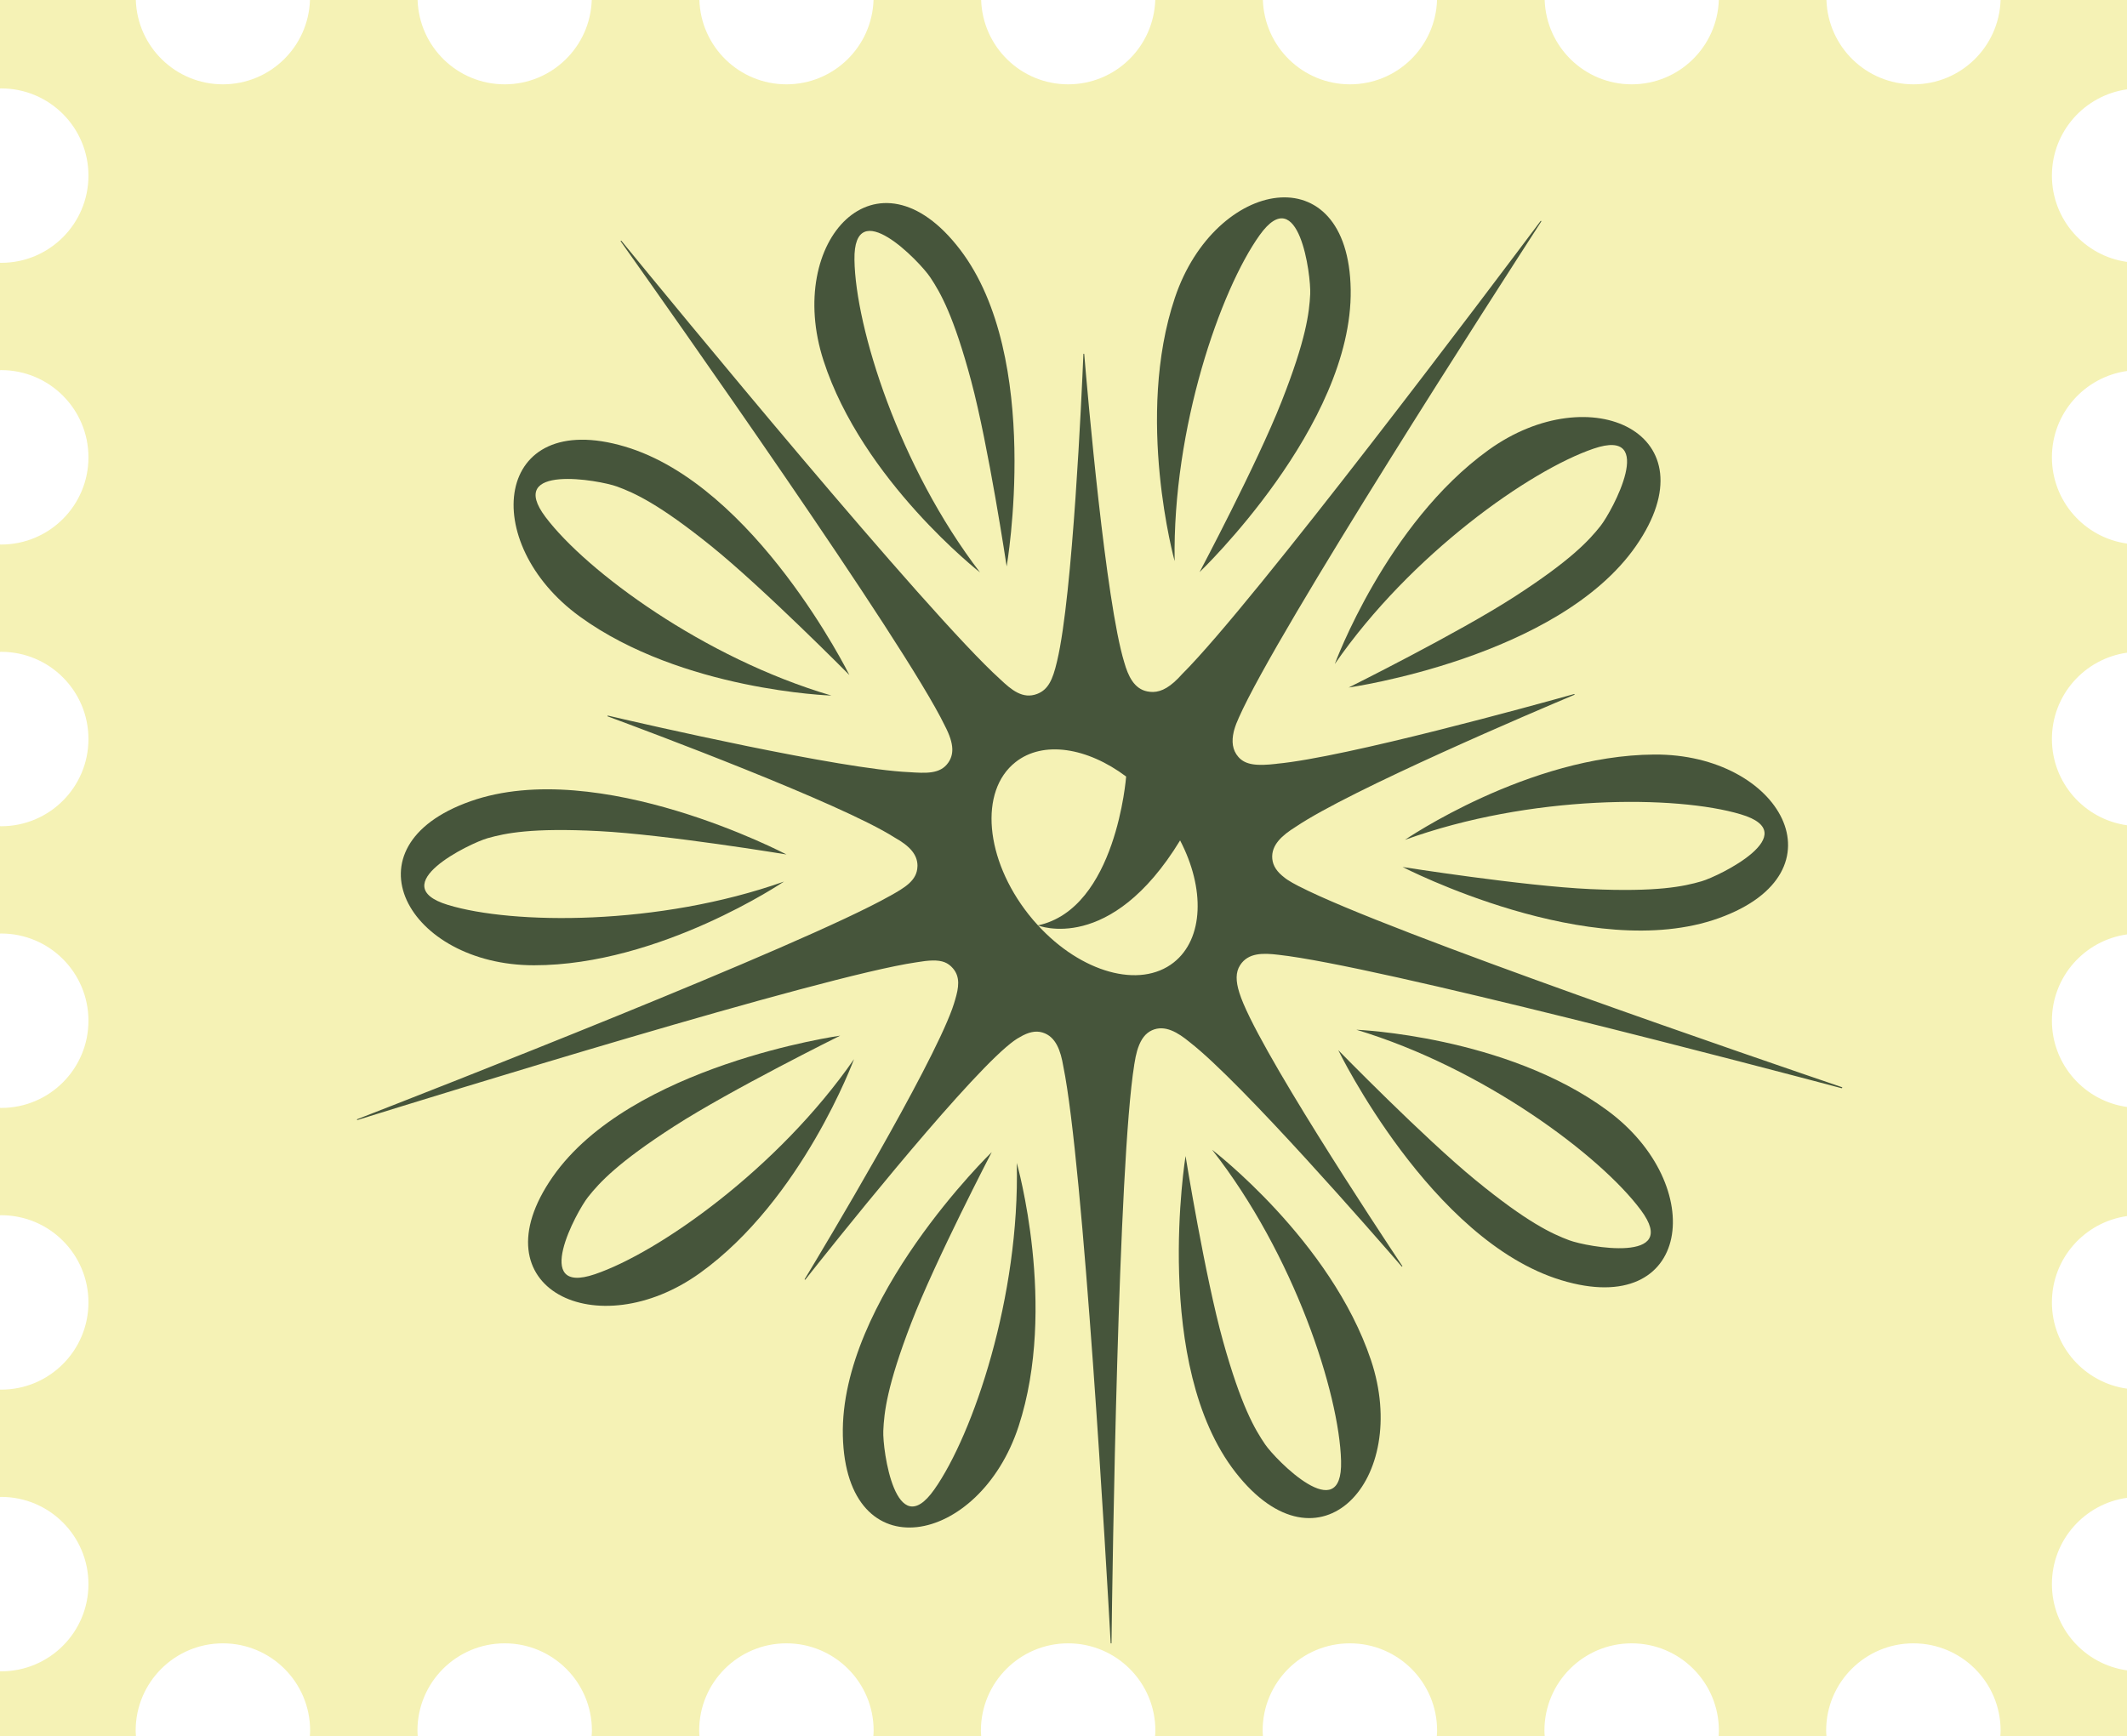 <?xml version="1.0" encoding="utf-8"?>
<!-- Generator: Adobe Illustrator 25.2.1, SVG Export Plug-In . SVG Version: 6.00 Build 0)  -->
<svg version="1.1" id="Capa_1" xmlns="http://www.w3.org/2000/svg" xmlns:xlink="http://www.w3.org/1999/xlink" x="0px" y="0px"
	 viewBox="0 0 436 356" style="enable-background:new 0 0 436 356;" xml:space="preserve">
<style type="text/css">
	.st0{clip-path:url(#SVGID_2_);}
	.st1{clip-path:url(#SVGID_4_);fill:#F5F2B5;}
	.st2{clip-path:url(#SVGID_4_);}
	.st3{clip-path:url(#SVGID_6_);fill:#46553B;}
	.st4{clip-path:url(#SVGID_6_);fill:#938333;}
</style>
<g>
	<defs>
		<path id="SVGID_1_" d="M420.61,324.8c0-9.03,6.7-16.47,15.39-17.69v-22.38c-8.69-1.21-15.39-8.66-15.39-17.69
			s6.7-16.47,15.39-17.69v-22.38c-8.69-1.21-15.39-8.66-15.39-17.69s6.7-16.47,15.39-17.69v-22.38
			c-8.69-1.21-15.39-8.66-15.39-17.69s6.7-16.47,15.39-17.69v-22.38c-8.69-1.21-15.39-8.66-15.39-17.69s6.7-16.47,15.39-17.69V53.7
			c-8.69-1.21-15.39-8.66-15.39-17.69s6.7-16.47,15.39-17.69V0h-25.91c-0.31,9.6-8.17,17.29-17.85,17.29S374.7,9.6,374.39,0h-22.06
			c-0.31,9.6-8.17,17.29-17.85,17.29S316.95,9.6,316.63,0h-22.06c-0.31,9.6-8.17,17.29-17.85,17.29S259.19,9.6,258.87,0h-22.06
			c-0.31,9.6-8.17,17.29-17.85,17.29S201.43,9.6,201.12,0h-22.06c-0.31,9.6-8.17,17.29-17.85,17.29c-9.68,0-17.54-7.69-17.85-17.29
			H121.3c-0.31,9.6-8.17,17.29-17.85,17.29S85.91,9.6,85.6,0H63.54c-0.31,9.6-8.17,17.29-17.85,17.29S28.15,9.6,27.84,0H0v18.14
			c0.08,0,0.16-0.01,0.25-0.01c9.88,0,17.88,8.01,17.88,17.88S10.12,53.89,0.25,53.89c-0.08,0-0.16-0.01-0.25-0.01V75.9
			c0.08,0,0.16-0.01,0.25-0.01c9.88,0,17.88,8.01,17.88,17.88s-8.01,17.88-17.88,17.88c-0.08,0-0.16-0.01-0.25-0.01v22.02
			c0.08,0,0.16-0.01,0.25-0.01c9.88,0,17.88,8.01,17.88,17.88c0,9.88-8.01,17.88-17.88,17.88c-0.08,0-0.16-0.01-0.25-0.01v22.02
			c0.08,0,0.16-0.01,0.25-0.01c9.88,0,17.88,8.01,17.88,17.88c0,9.88-8.01,17.88-17.88,17.88c-0.08,0-0.16-0.01-0.25-0.01v22.02
			c0.08,0,0.16-0.01,0.25-0.01c9.88,0,17.88,8.01,17.88,17.88c0,9.88-8.01,17.88-17.88,17.88c-0.08,0-0.16-0.01-0.25-0.01v22.02
			c0.08,0,0.16-0.01,0.25-0.01c9.88,0,17.88,8.01,17.88,17.88c0,9.88-8.01,17.88-17.88,17.88c-0.08,0-0.16-0.01-0.25-0.01V356h27.87
			c-0.03-0.39-0.06-0.78-0.06-1.17c0-9.88,8.01-17.88,17.88-17.88c9.88,0,17.88,8.01,17.88,17.88c0,0.4-0.03,0.78-0.06,1.17h22.12
			c-0.03-0.39-0.06-0.78-0.06-1.17c0-9.88,8.01-17.88,17.88-17.88c9.88,0,17.88,8.01,17.88,17.88c0,0.4-0.03,0.78-0.06,1.17h22.11
			c-0.03-0.39-0.06-0.78-0.06-1.17c0-9.88,8.01-17.88,17.88-17.88c9.88,0,17.88,8.01,17.88,17.88c0,0.4-0.03,0.78-0.06,1.17h22.11
			c-0.03-0.39-0.06-0.78-0.06-1.17c0-9.88,8.01-17.88,17.88-17.88s17.88,8.01,17.88,17.88c0,0.4-0.03,0.78-0.06,1.17h22.11
			c-0.03-0.39-0.06-0.78-0.06-1.17c0-9.88,8.01-17.88,17.88-17.88c9.88,0,17.88,8.01,17.88,17.88c0,0.4-0.03,0.78-0.06,1.17h22.12
			c-0.03-0.39-0.06-0.78-0.06-1.17c0-9.88,8.01-17.88,17.88-17.88c9.88,0,17.88,8.01,17.88,17.88c0,0.4-0.03,0.78-0.06,1.17h22.11
			c-0.03-0.39-0.06-0.78-0.06-1.17c0-9.88,8.01-17.88,17.88-17.88c9.88,0,17.88,8.01,17.88,17.88c0,0.4-0.03,0.78-0.06,1.17H436
			v-13.51C427.31,341.28,420.61,333.83,420.61,324.8z"/>
	</defs>
	<clipPath id="SVGID_2_">
		<use xlink:href="#SVGID_1_"  style="overflow:visible;"/>
	</clipPath>
	<g class="st0">
		<g>
			<defs>
				<rect id="SVGID_3_" x="-106.2" y="-93.11" width="652.42" height="551"/>
			</defs>
			<clipPath id="SVGID_4_">
				<use xlink:href="#SVGID_3_"  style="overflow:visible;"/>
			</clipPath>
			<rect x="-106.2" y="-93.11" class="st1" width="652.41" height="551"/>
			<g class="st2">
				<defs>
					<rect id="SVGID_5_" x="-106.2" y="-93.11" width="652.42" height="551"/>
				</defs>
				<clipPath id="SVGID_6_">
					<use xlink:href="#SVGID_5_"  style="overflow:visible;"/>
				</clipPath>
				<path class="st3" d="M377.58,222.92c-15.01-5.11-93.12-31.83-111.22-41.15c-0.03-0.01-0.06-0.03-0.1-0.04
					c-0.04-0.03-0.08-0.05-0.13-0.07c-0.84-0.43-1.58-0.85-2.22-1.27c-0.24-0.15-0.43-0.3-0.6-0.44c-1.54-1.16-2.37-2.4-2.51-3.84
					c-0.28-2.88,2.09-4.88,4.76-6.55c11.2-7.6,49.72-23.97,57.15-27.09c0.1-0.03,0.05-0.18-0.05-0.16
					c-7.64,2.14-46.86,12.99-60.95,14.29v0.01c-4.01,0.47-6.39,0.27-7.85-1.39c-1.28-1.44-1.41-3.26-0.97-5.16
					c0.02-0.11,0.05-0.23,0.09-0.36c0.24-0.85,0.57-1.71,0.97-2.57c7.86-17.8,53.32-88.32,61.98-101.71c0.06-0.1-0.06-0.19-0.14-0.1
					c-9.46,12.63-58.81,78.3-73.46,92.88c-2.34,2.64-4.18,3.64-5.96,3.68c-0.4,0.01-0.79-0.04-1.19-0.11
					c-2.69-0.53-3.92-3.12-4.73-5.98c-3.81-12.46-7.52-55.06-8.2-63.19c-0.01-0.11-0.16-0.1-0.17,0
					c-0.33,8.02-2.19,49.48-5.37,62.85l0.01,0c-0.02,0.05-0.03,0.11-0.05,0.16c-0.01,0.05-0.02,0.1-0.03,0.14
					c-0.85,3.61-1.77,5.66-4.04,6.53c-2.96,1.13-5.26-0.82-7.56-2.99c-7.43-6.69-24.33-26.09-40.63-45.35
					c-16.29-19.26-31.99-38.4-37.03-44.56c-0.08-0.08-0.2,0.01-0.14,0.11c9.29,13.11,58.27,82.37,66.42,99.28
					c1.02,1.95,1.52,3.51,1.55,4.82c0.02,1.07-0.26,1.96-0.83,2.78c-1.65,2.4-4.63,2.17-8.06,1.95c-6.99-0.31-20.48-2.75-33.18-5.34
					c-12.71-2.6-24.64-5.34-28.51-6.25c-0.1-0.02-0.15,0.12-0.05,0.16c7.67,2.83,47.8,17.82,58.74,24.8
					c3.36,1.86,4.71,3.65,4.75,5.75c0,0.07-0.01,0.16-0.01,0.24c-0.08,2.92-2.69,4.36-5.68,6.05v-0.01
					c-18.05,10.21-94.44,40.04-109.15,45.76c-0.1,0.04-0.05,0.19,0.06,0.16c15.23-4.74,95-29.46,114.49-32.32
					c1.34-0.23,2.44-0.36,3.36-0.38c2.03-0.04,3.19,0.45,4.19,1.6c1.54,1.78,1.2,3.96,0.46,6.45c-0.15,0.52-0.33,1.11-0.56,1.74
					c-0.01,0.03-0.02,0.06-0.03,0.1c-2.33,6.41-8.85,18.55-15.31,29.95c-6.46,11.39-12.85,22.05-14.94,25.49
					c-0.05,0.08,0.07,0.18,0.14,0.09c4.96-6.29,30.73-38.7,41.18-47.69c0.02-0.01,0.03-0.02,0.04-0.03c1.1-0.95,2.04-1.63,2.75-1.99
					c1.71-1.02,3.22-1.37,4.62-0.95c2.79,0.83,3.75,3.81,4.28,6.94c2.06,10.06,4.27,35.76,6.08,60.88
					c1.81,25.12,3.2,49.64,3.63,57.37c0.01,0.11,0.17,0.1,0.17,0c0.19-15.46,1.38-98.21,4.66-118.55l-0.01,0.01
					c0.02-0.07,0.03-0.14,0.04-0.21c0-0.02,0.01-0.04,0.01-0.06c0.15-0.97,0.33-1.85,0.55-2.62c0.07-0.22,0.13-0.44,0.2-0.62
					c0.63-1.82,1.53-2.99,2.84-3.59c2.65-1.2,5.32,0.44,7.77,2.46c10.71,8.34,38.14,39.87,43.42,45.97
					c0.06,0.07,0.19-0.01,0.12-0.11c-4.71-7.09-30.18-45.58-33.39-56.01c-0.76-2.4-0.78-4.22,0.15-5.66
					c1.66-2.59,4.72-2.51,7.87-2.13c10.07,1.11,35.1,6.94,59.53,12.99c24.42,6.05,48.25,12.33,55.91,14.37
					C377.63,223.11,377.68,222.96,377.58,222.92 M240.6,197.34c-6.96,5.49-18.99,2.05-27.84-7.61c-0.66-0.7-1.29-1.45-1.91-2.23
					c-8.96-11.34-10.18-25.32-2.7-31.22c5.67-4.5,14.73-3.02,22.69,2.94c0,0-2.01,27.1-18.09,30.52c0,0,14.84,6.06,29.15-17.42
					C247.02,182.13,246.76,192.47,240.6,197.34"/>
				<path class="st3" d="M240.78,115.05c0,0-8.18-29.53,0.06-54.02c8.24-24.5,35.6-29.57,36.03-1.64
					c0.43,27.94-30.98,57.92-30.98,57.92s11.74-22.11,16.79-34.92c5.05-12.8,5.7-18.27,5.89-22.08c0.19-3.81-2.32-23.34-10.37-12.09
					C250.16,59.48,240.33,87.72,240.78,115.05"/>
				<path class="st3" d="M273.61,136.15c0,0,10.54-28.77,31.51-43.88c20.96-15.11,46.16-3.3,30.24,19.66
					c-15.92,22.96-58.91,29.04-58.91,29.04s22.42-11.14,33.98-18.61c11.56-7.47,15.28-11.53,17.65-14.52
					c2.37-2.98,11.71-20.32-1.39-15.86C313.59,96.43,289.16,113.66,273.61,136.15"/>
				<path class="st3" d="M287.99,172.2c0,0,25.27-17.33,51.11-17.49c25.85-0.17,39.53,24.07,13.25,33.54
					c-26.28,9.48-64.84-10.48-64.84-10.48s24.73,3.91,38.48,4.53c13.75,0.62,19.13-0.54,22.79-1.6c3.66-1.06,21.32-9.78,8.06-13.73
					C343.59,163.01,313.7,162.89,287.99,172.2"/>
				<path class="st3" d="M278.04,211.14c0,0,30.62,1.22,51.43,16.54c20.82,15.32,17.3,42.93-9.44,34.81
					c-26.74-8.12-45.71-47.17-45.71-47.17s17.48,17.92,28.13,26.64c10.65,8.72,15.66,11.01,19.23,12.35
					c3.57,1.34,22.93,4.91,14.67-6.19C328.11,237.02,304.22,219.04,278.04,211.14"/>
				<path class="st3" d="M248.46,235.75c0,0,24.34,18.6,32.56,43.11c8.22,24.51-10.54,45.07-27.74,23.05
					c-17.2-22.02-10.26-64.88-10.26-64.88s3.99,24.72,7.69,37.98c3.7,13.26,6.48,18.01,8.63,21.16c2.15,3.15,15.93,17.21,15.56,3.38
					C274.53,285.71,265.33,257.27,248.46,235.75"/>
				<path class="st3" d="M208.42,238.45c0,0,8.41,29.46,0.37,54.02c-8.05,24.56-35.37,29.85-36.02,1.92
					c-0.65-27.93,30.52-58.16,30.52-58.16s-11.56,22.21-16.51,35.05c-4.95,12.85-5.56,18.32-5.72,22.12
					c-0.16,3.81,2.5,23.32,10.46,12C199.48,294.1,209.09,265.79,208.42,238.45"/>
				<path class="st3" d="M175.06,217.17c0,0-10.58,28.75-31.56,43.84c-20.98,15.09-46.17,3.25-30.22-19.69s58.95-28.97,58.95-28.97
					s-22.43,11.11-34.01,18.57c-11.57,7.45-15.29,11.51-17.66,14.49c-2.38,2.98-11.73,20.31,1.37,15.86
					C135.02,256.83,159.48,239.64,175.06,217.17"/>
				<path class="st3" d="M160.7,180.76c0,0-25.38,17.16-51.23,17.16c-25.85,0-39.38-24.32-13.03-33.63
					c26.35-9.31,64.77,10.91,64.77,10.91s-24.7-4.08-38.45-4.79c-13.75-0.71-19.14,0.42-22.8,1.45c-3.67,1.04-21.38,9.64-8.15,13.68
					C105.04,189.58,134.93,189.9,160.7,180.76"/>
				<path class="st3" d="M170.43,142.62c0,0-30.62-1-51.55-16.18c-20.92-15.17-17.6-42.81,9.19-34.88
					c26.79,7.93,46.04,46.85,46.04,46.85s-17.61-17.8-28.32-26.44c-10.72-8.64-15.74-10.9-19.31-12.21
					c-3.58-1.32-22.97-4.75-14.63,6.29C120.19,117.09,144.2,134.9,170.43,142.62"/>
				<path class="st3" d="M200.89,117.37c0,0-24.14-18.86-32.09-43.46s11.02-44.95,27.99-22.75c16.97,22.2,9.56,64.98,9.56,64.98
					s-3.72-24.76-7.28-38.05c-3.56-13.3-6.28-18.08-8.4-21.25c-2.11-3.17-15.75-17.38-15.52-3.55
					C175.36,67.13,184.26,95.67,200.89,117.37"/>
				<path class="st4" d="M164.47,360.27h3.52v0.6l-1.24,0.18v9.08h-0.51l-5.84-7.95v7.06l1.54,0.2v0.59h-3.52v-0.59l1.24-0.18v-8.09
					l-0.13-0.18l-1.04-0.13v-0.6h2.25l5.27,7.25v-6.46l-1.54-0.19V360.27z M174.03,369.22c1.66,0,2.5-0.94,2.5-3.53v-4.62l-1.49-0.2
					v-0.6h3.5v0.6l-1.27,0.17v5.01c0,3.07-1.48,4.21-3.48,4.21c-2.12,0-3.56-1.17-3.56-3.9v-1.58c0-1.26,0-2.52-0.02-3.78
					l-1.21-0.14v-0.6h4.13v0.6l-1.49,0.17c-0.03,1.23-0.03,2.49-0.03,3.75v1.15C171.61,368.43,172.54,369.22,174.03,369.22
					 M185.59,361h-3.43c-0.02,1.21-0.03,2.45-0.03,3.7h2.16l0.2-1.39h0.67v3.44h-0.67l-0.19-1.37h-2.17c0,1.38,0,2.66,0.03,3.91
					h3.72l0.32-1.86h0.84l-0.1,2.59h-7.56v-0.59l1.35-0.15c0.03-1.24,0.03-2.5,0.03-3.78v-0.72c0-1.25,0-2.52-0.03-3.77l-1.35-0.15
					v-0.6h7.26l0.1,2.59h-0.84L185.59,361z M188.65,360.99l-1.11-0.13v-0.6h3.98v0.66l-1.39,0.12l2.46,7.01l2.36-7l-1.29-0.13v-0.66
					h3.36v0.6l-1.27,0.17l-3.08,9.1h-0.63L188.65,360.99z M200.97,369.44l1.43-0.17l-0.81-2.41h-3.39l-0.81,2.38l1.42,0.2v0.59
					h-3.34v-0.59l1.23-0.18l3.11-9.06h0.91l3.1,9.11l1.11,0.13v0.59h-3.97V369.44z M198.45,366.18h2.93l-1.45-4.34L198.45,366.18z
					 M215.95,369.12l0.29-1.69h0.9l-0.06,2.12c-0.91,0.49-1.92,0.7-2.95,0.7c-2.94,0-4.94-2.1-4.94-5.1c0-2.95,2.09-5.11,4.93-5.11
					c0.8,0,1.83,0.14,2.82,0.7l0.06,2.13h-0.9l-0.29-1.69c-0.53-0.3-1.04-0.41-1.5-0.41c-1.95,0-3.52,1.52-3.52,4.37
					c0,2.85,1.43,4.37,3.43,4.37C214.76,369.52,215.36,369.41,215.95,369.12 M227.33,365.15c0,3.21-2.19,5.1-4.46,5.1
					c-2.27,0-4.48-1.77-4.48-5.1c0-3.21,2.22-5.11,4.48-5.11C225.13,360.05,227.33,361.82,227.33,365.15 M222.87,369.52
					c2.02,0,2.87-2.17,2.87-4.37s-0.85-4.37-2.87-4.37c-2.02,0-2.88,2.17-2.88,4.37S220.84,369.52,222.87,369.52 M235.73,367.28
					l-0.14,2.75h-7.27v-0.59l1.34-0.15c0.03-1.26,0.03-2.52,0.03-3.76v-0.74c0-1.27,0-2.54-0.03-3.77l-1.34-0.15v-0.6h4.13v0.6
					l-1.35,0.15c-0.03,1.26-0.03,2.52-0.03,3.77v1.01c0,1.04,0,2.27,0.03,3.5h3.32l0.43-2.01H235.73z M242.94,361h-3.43
					c-0.02,1.21-0.02,2.45-0.02,3.7h2.16l0.2-1.39h0.67v3.44h-0.67l-0.19-1.37h-2.17c0,1.38,0,2.66,0.02,3.91h3.72l0.32-1.86h0.84
					l-0.1,2.59h-7.56v-0.59l1.35-0.15c0.03-1.24,0.03-2.5,0.03-3.78v-0.72c0-1.25,0-2.52-0.03-3.77l-1.34-0.15v-0.6H244l0.1,2.59
					h-0.84L242.94,361z M252.33,369.12l0.29-1.69h0.9l-0.06,2.12c-0.91,0.49-1.92,0.7-2.95,0.7c-2.94,0-4.94-2.1-4.94-5.1
					c0-2.95,2.09-5.11,4.93-5.11c0.81,0,1.83,0.14,2.82,0.7l0.06,2.13h-0.9l-0.29-1.69c-0.53-0.3-1.04-0.41-1.5-0.41
					c-1.95,0-3.52,1.52-3.52,4.37c0,2.85,1.42,4.37,3.43,4.37C251.14,369.52,251.74,369.41,252.33,369.12 M261.53,369.12l0.29-1.69
					h0.9l-0.06,2.12c-0.91,0.49-1.92,0.7-2.95,0.7c-2.94,0-4.94-2.1-4.94-5.1c0-2.95,2.09-5.11,4.93-5.11c0.81,0,1.83,0.14,2.82,0.7
					l0.06,2.13h-0.9l-0.29-1.69c-0.53-0.3-1.04-0.41-1.5-0.41c-1.95,0-3.53,1.52-3.53,4.37c0,2.85,1.42,4.37,3.42,4.37
					C260.35,369.52,260.95,369.41,261.53,369.12 M265.31,364.79c0-1.25,0-2.52-0.02-3.77l-1.35-0.15v-0.6h4.12v0.6l-1.34,0.15
					c-0.03,1.24-0.03,2.5-0.03,3.77v0.72c0,1.25,0,2.52,0.03,3.78l1.34,0.15v0.59h-4.12v-0.59l1.35-0.15
					c0.02-1.24,0.02-2.5,0.02-3.78V364.79z M277.98,365.15c0,3.21-2.19,5.1-4.46,5.1c-2.27,0-4.48-1.77-4.48-5.1
					c0-3.21,2.22-5.11,4.48-5.11C275.78,360.05,277.98,361.82,277.98,365.15 M273.52,369.52c2.02,0,2.87-2.17,2.87-4.37
					s-0.85-4.37-2.87-4.37c-2.02,0-2.88,2.17-2.88,4.37S271.5,369.52,273.52,369.52 M274.2,357.79c0.41-0.41,0.66-0.56,0.92-0.56
					c0.3,0,0.55,0.2,0.55,0.5c0,0.26-0.19,0.5-0.73,0.81c-0.61,0.34-1.23,0.67-1.84,0.98l-0.27-0.36
					C273.29,358.69,273.75,358.23,274.2,357.79 M285.01,360.27h3.52v0.6l-1.24,0.18v9.08h-0.51l-5.84-7.95v7.06l1.54,0.2v0.59h-3.52
					v-0.59l1.24-0.18v-8.09l-0.13-0.18l-1.04-0.13v-0.6h2.25l5.27,7.25v-6.46l-1.54-0.19V360.27z"/>
				<path class="st4" d="M151.23-12.34h-0.41l0.02,2.75l1.31,0.14v0.78h-4.91v-0.78l1.1-0.11c0.02-1.19,0.02-2.4,0.02-3.63v-0.54
					c0-1.21,0-2.42-0.02-3.63l-1.1-0.11v-0.78h3.97c3.05,0,4.25,1.14,4.25,2.88C155.47-13.71,154.4-12.34,151.23-12.34
					 M151.25-13.15c1.29,0,1.93-0.9,1.93-2.23c0-1.34-0.71-2.03-1.99-2.03h-0.35c-0.02,1.21-0.02,2.44-0.02,3.68v0.58H151.25z
					 M157.17-13.73c0-1.21,0-2.42-0.02-3.63l-1.1-0.11v-0.78h2.35h1.23h1.17c2.3,0,3.57,0.91,3.57,2.42c0,0.99-0.65,2-2.6,2.31
					c1.64,0.22,2.11,0.97,2.33,2.33l0.28,1.62l1.1,0.12v0.78c-0.7,0.16-0.93,0.21-1.6,0.21c-1.24,0-1.97-0.36-2.12-1.49l-0.27-1.69
					c-0.15-0.98-0.51-1.43-1.38-1.43h-0.53c0,1.19,0,2.35,0.02,3.51l1.14,0.12v0.78h-4.7v-0.78l1.1-0.11
					c0.02-1.19,0.02-2.4,0.02-3.63V-13.73z M159.58-13.89h0.56c1.45,0,1.89-0.85,1.89-1.79c0-1.17-0.63-1.74-1.83-1.74h-0.6
					C159.58-16.27,159.58-15.11,159.58-13.89 M167.14-13.73c0-1.21,0-2.42-0.02-3.63l-1.1-0.11v-0.78h4.71v0.78l-1.11,0.11
					c-0.02,1.19-0.02,2.4-0.02,3.63v0.53c0,1.21,0,2.43,0.02,3.64l1.11,0.11v0.78h-4.71v-0.78l1.1-0.11
					c0.02-1.19,0.02-2.4,0.02-3.63V-13.73z M179.14-8.67v-0.78l1.07-0.12l0.02-3.31l0.03-3.2l-2.61,7.42h-1.13l-2.78-7.46l0.06,2.93
					v3.57l1.21,0.18v0.78h-3.56v-0.78l1.41-0.18v-7.69l-1.28-0.15v-0.78h3.85l2.38,6.43l2.24-6.43h3.68v0.78l-1.05,0.11
					c-0.02,1.2-0.02,2.42-0.02,3.63v0.54c0,1.22,0,2.43,0.02,3.63l1.1,0.11v0.78h-3.61H179.14z M189.43-9.42l1.13-0.15l-0.6-1.88
					h-2.94l-0.59,1.82l1.12,0.18v0.78h-3.15v-0.78l1.18-0.17l2.97-8.65h1.51l2.99,8.75l0.88,0.1v0.75h-4.5V-9.42z M187.29-12.3h2.39
					l-1.18-3.72L187.29-12.3z M193.51-17.38l-0.85-0.09v-0.78h4.71v0.75l-1.24,0.15l2,6.01l2.02-5.98L199-17.5v-0.75h3.16v0.78
					l-1.08,0.17l-3.01,8.66h-1.43L193.51-17.38z M208.72-17.43h-2.45c-0.02,1.11-0.02,2.24-0.02,3.38h1.58l0.18-1.15h0.85v3.14
					h-0.85l-0.17-1.13h-1.59c0,1.26,0,2.49,0.03,3.7h2.74l0.29-1.7h1.22l-0.1,2.51h-1.55h-3.85h-2.35v-0.78l1.1-0.11
					c0.02-1.19,0.02-2.4,0.02-3.63v-0.54c0-1.21,0-2.42-0.02-3.63l-1.1-0.11v-0.78h2.35h5.1l0.1,2.51h-1.22L208.72-17.43z
					 M212.48-13.73c0-1.21,0-2.42-0.02-3.63l-1.1-0.11v-0.78h2.35h1.23h1.17c2.3,0,3.57,0.91,3.57,2.42c0,0.99-0.65,2-2.59,2.31
					c1.64,0.22,2.11,0.97,2.33,2.33l0.28,1.62l1.1,0.12v0.78c-0.69,0.16-0.93,0.21-1.6,0.21c-1.24,0-1.97-0.36-2.12-1.49l-0.27-1.69
					c-0.14-0.98-0.5-1.43-1.38-1.43h-0.53c0,1.19,0,2.35,0.02,3.51l1.14,0.12v0.78h-4.7v-0.78l1.1-0.11
					c0.02-1.19,0.02-2.4,0.02-3.63V-13.73z M214.89-13.89h0.56c1.45,0,1.89-0.85,1.89-1.79c0-1.17-0.63-1.74-1.83-1.74h-0.6
					C214.89-16.27,214.89-15.11,214.89-13.89 M226.14-9.42l1.13-0.15l-0.6-1.88h-2.94l-0.59,1.82l1.12,0.18v0.78h-3.15v-0.78
					l1.18-0.17l2.97-8.65h1.51l2.99,8.75l0.88,0.1v0.75h-4.5V-9.42z M224.01-12.3h2.39l-1.18-3.72L224.01-12.3z M234.54-13.03h3.78
					v1.31h-3.78V-13.03z M242.66-17.38l-0.85-0.09v-0.78h4.71v0.75l-1.24,0.15l2,6.01l2.02-5.98l-1.15-0.19v-0.75h3.16v0.78
					l-1.08,0.17l-3.01,8.66h-1.43L242.66-17.38z M257.87-17.43h-2.45c-0.02,1.11-0.02,2.24-0.02,3.38h1.58l0.18-1.15H258v3.14h-0.85
					l-0.17-1.13h-1.59c0,1.26,0,2.49,0.02,3.7h2.74l0.29-1.7h1.22l-0.1,2.51h-1.55h-3.85h-2.35v-0.78l1.1-0.11
					c0.02-1.19,0.02-2.4,0.02-3.63v-0.54c0-1.21,0-2.42-0.02-3.63l-1.1-0.11v-0.78h2.35h5.1l0.1,2.51h-1.22L257.87-17.43z
					 M261.63-13.73c0-1.21,0-2.42-0.02-3.63l-1.1-0.11v-0.78h2.35h1.23h1.17c2.3,0,3.57,0.91,3.57,2.42c0,0.99-0.65,2-2.6,2.31
					c1.64,0.22,2.11,0.97,2.33,2.33l0.28,1.62l1.1,0.12v0.78c-0.69,0.16-0.93,0.21-1.6,0.21c-1.24,0-1.97-0.36-2.12-1.49l-0.27-1.69
					c-0.14-0.98-0.51-1.43-1.38-1.43h-0.53c0,1.19,0,2.35,0.02,3.51l1.14,0.12v0.78h-4.7v-0.78l1.1-0.11
					c0.02-1.19,0.02-2.4,0.02-3.63V-13.73z M264.03-13.89h0.56c1.45,0,1.89-0.85,1.89-1.79c0-1.17-0.63-1.74-1.83-1.74h-0.6
					C264.03-16.27,264.03-15.11,264.03-13.89 M275.29-9.42l1.13-0.15l-0.6-1.88h-2.94l-0.59,1.82l1.12,0.18v0.78h-3.15v-0.78
					l1.17-0.17l2.97-8.65h1.51l2.99,8.75l0.88,0.1v0.75h-4.5V-9.42z M273.16-12.3h2.39l-1.18-3.72L273.16-12.3z M286.3-18.26h3.85
					v0.78l-1.24,0.18v8.65h-1.24l-5.13-7.13v6.12l1.67,0.19v0.78h-2.61h-1.24v-0.78l1.24-0.17v-7.45l-0.22-0.3l-1.01-0.08v-0.79
					h3.29l4.3,5.89v-4.92l-1.67-0.19V-18.26z M295.4-8.4c-2.41,0-4.63-1.66-4.63-5.07c0-3.36,2.24-5.07,4.63-5.07
					c2.39,0,4.63,1.66,4.63,5.07C300.03-10.1,297.81-8.4,295.4-8.4 M295.4-9.24c1.47,0,2.04-1.8,2.04-4.22
					c0-2.41-0.58-4.23-2.04-4.23c-1.47,0-2.05,1.82-2.05,4.23C293.35-11.04,293.93-9.24,295.4-9.24"/>
				<path class="st4" d="M135.95,370.83c0.4-0.27,3.86-2.46,9.18-2.36c-1.87,2.12-1.69,5.84-1.69,5.84
					c0.12-3.98,4.87-5.53,4.87-5.53c1.88,0.34,3.93,0.99,6.09,2.08C154.4,370.86,147.19,360.51,135.95,370.83"/>
				<path class="st4" d="M135.95,361.67c0.4,0.27,3.86,2.46,9.18,2.36c-1.87-2.12-1.69-5.84-1.69-5.84
					c0.12,3.98,4.87,5.53,4.87,5.53c1.88-0.34,3.93-0.99,6.09-2.07C154.4,361.64,147.19,371.99,135.95,361.67"/>
				<path class="st4" d="M311.52,361.49c-0.4,0.27-3.86,2.46-9.18,2.36c1.87-2.12,1.69-5.84,1.69-5.84
					c-0.12,3.98-4.87,5.53-4.87,5.53c-1.88-0.34-3.93-0.99-6.09-2.08C293.07,361.46,300.28,371.81,311.52,361.49"/>
				<path class="st4" d="M311.52,370.65c-0.4-0.27-3.86-2.46-9.18-2.36c1.87,2.12,1.69,5.84,1.69,5.84
					c-0.12-3.98-4.87-5.53-4.87-5.53c-1.88,0.34-3.93,0.99-6.09,2.07C293.07,370.68,300.28,360.33,311.52,370.65"/>
			</g>
		</g>
	</g>
</g>
</svg>

